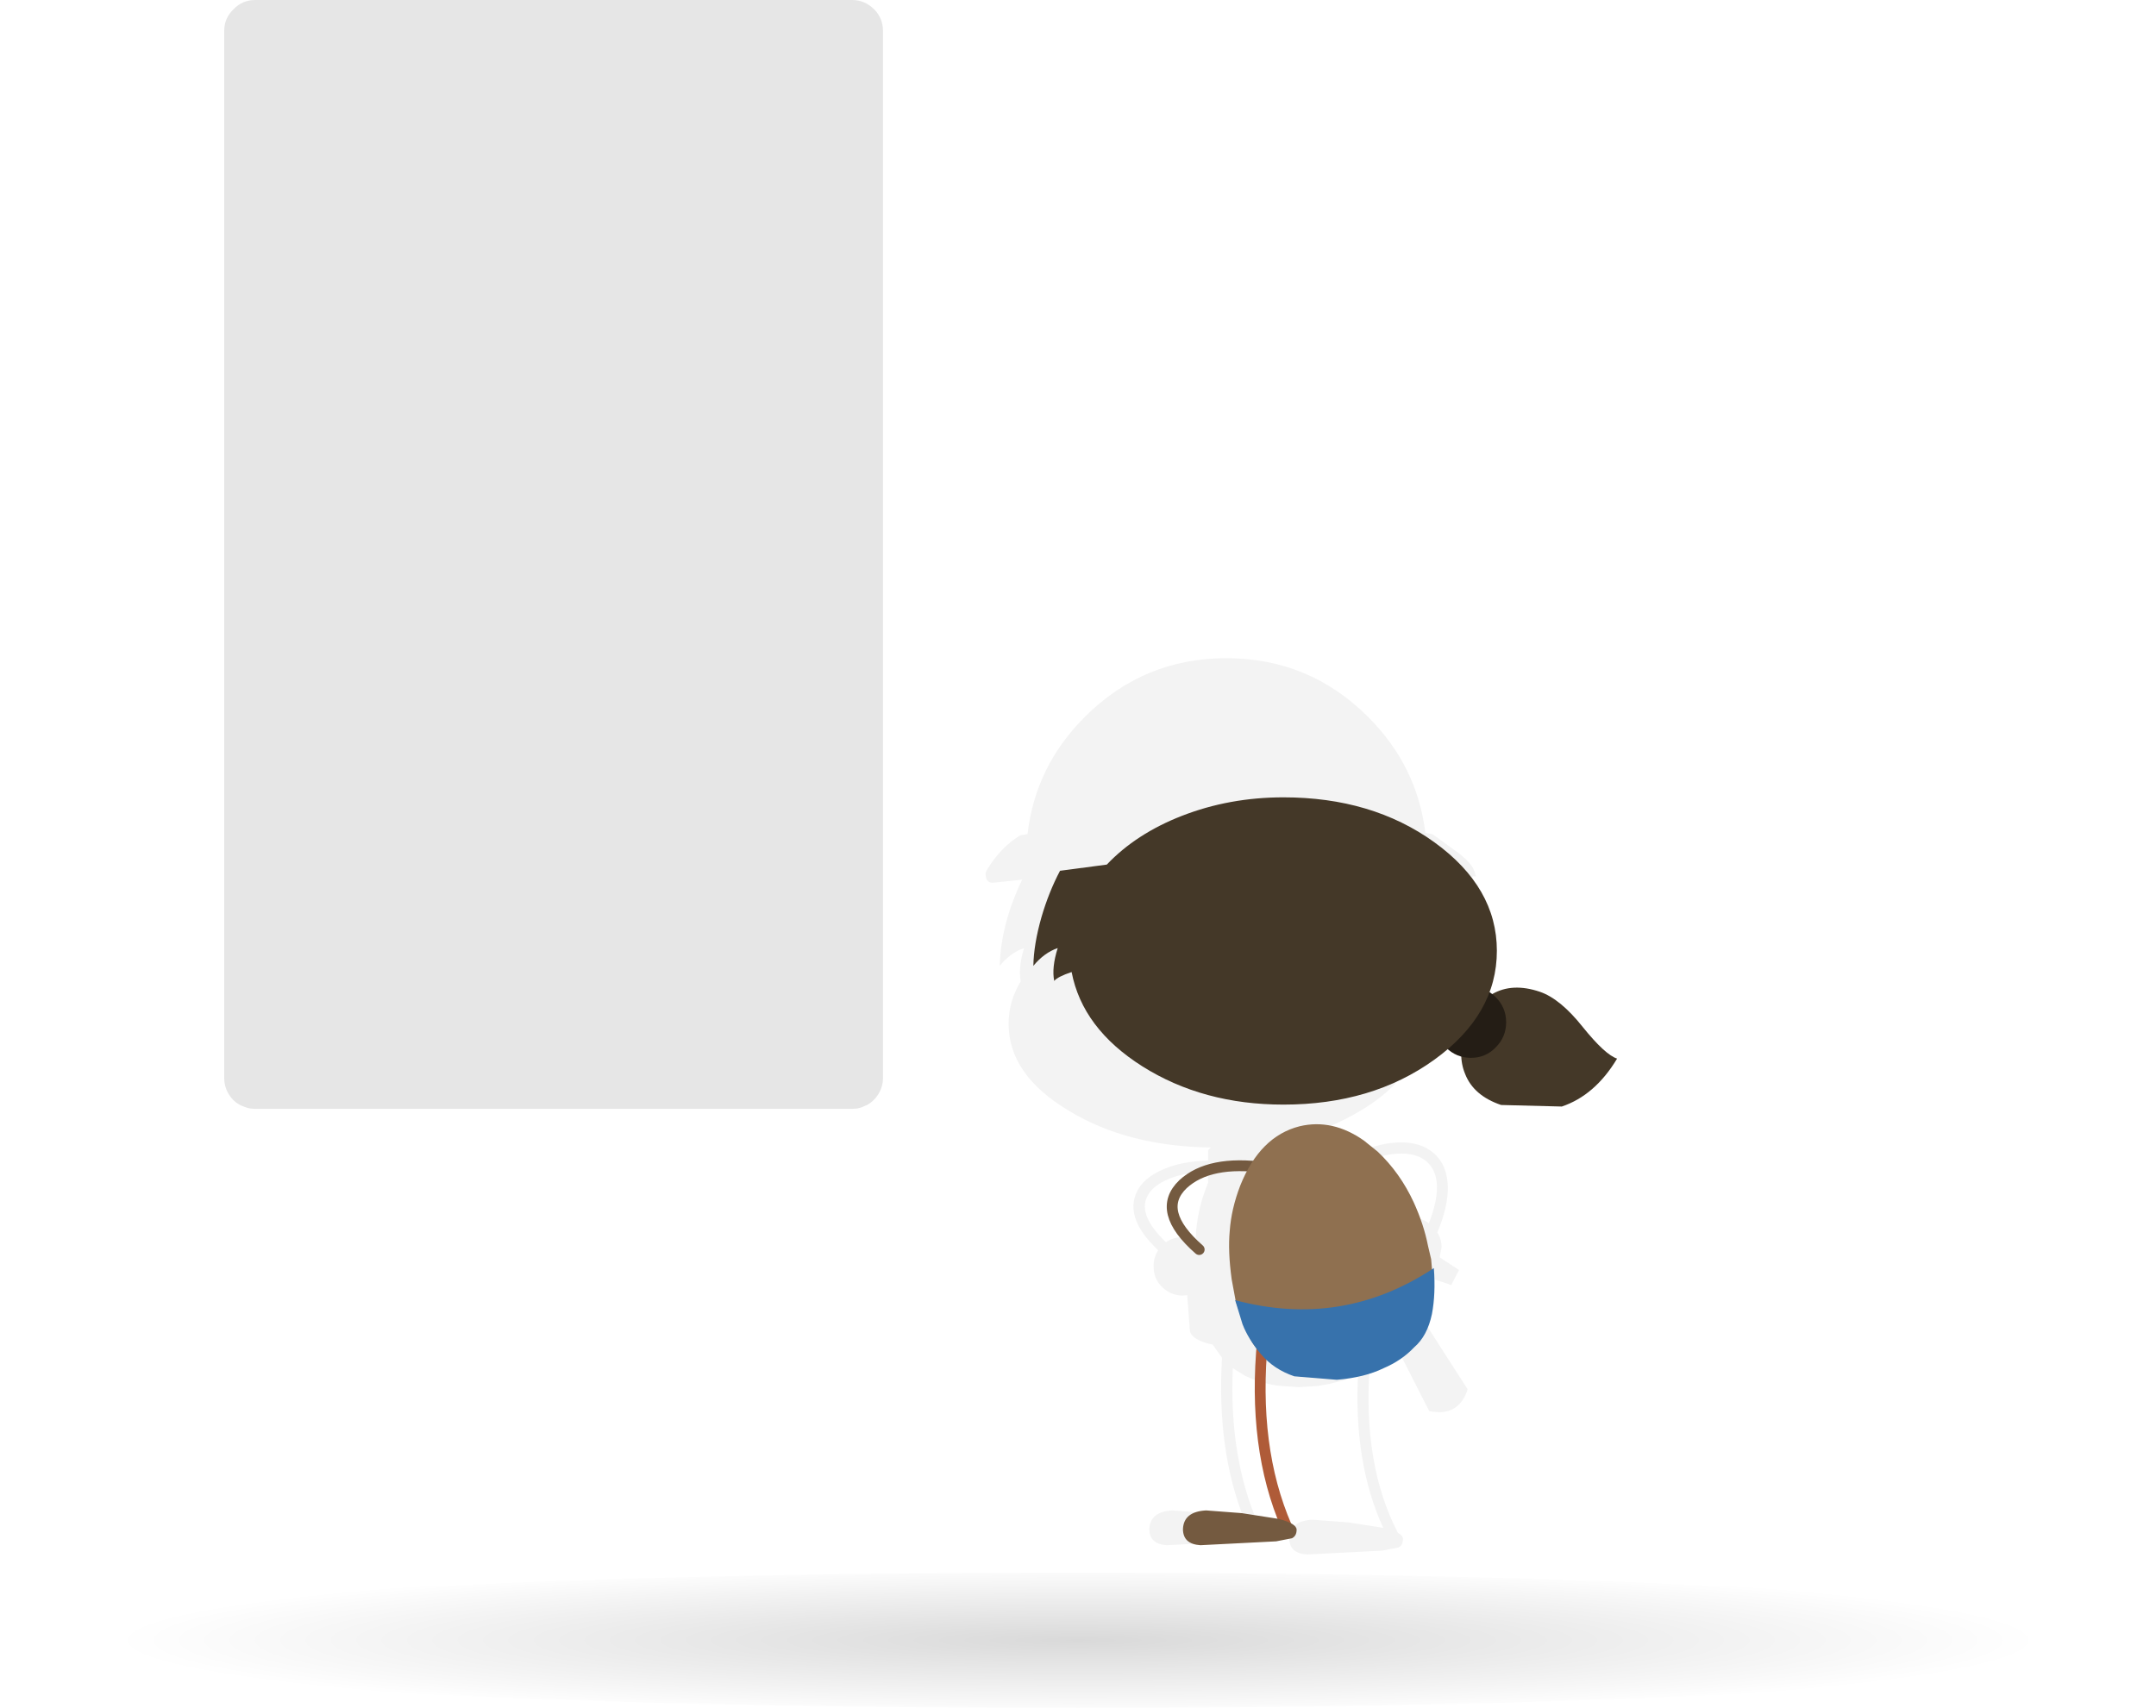 <?xml version="1.0" encoding="UTF-8" standalone="no"?>
<svg xmlns:ffdec="https://www.free-decompiler.com/flash" xmlns:xlink="http://www.w3.org/1999/xlink" ffdec:objectType="shape" height="220.95px" width="278.85px" xmlns="http://www.w3.org/2000/svg">
  <g transform="matrix(1.0, 0.0, 0.0, 1.0, 170.75, 129.3)">
    <path d="M-17.8 30.75 Q-16.75 30.75 -16.1 31.15 L-16.05 29.95 Q-15.75 26.8 -14.65 24.1 L-14.5 23.7 -14.55 22.25 Q-17.45 22.35 -19.55 23.2 -21.75 24.1 -22.4 25.55 -23.55 27.95 -19.95 31.4 -19.0 30.75 -17.8 30.75 M9.95 19.95 Q7.5 20.1 4.8 21.5 6.65 23.75 7.75 26.25 L8.05 26.85 8.15 26.85 9.05 29.6 9.2 29.4 Q10.35 28.25 11.9 28.25 13.1 28.25 14.05 28.95 16.3 23.2 13.75 20.95 12.4 19.8 9.95 19.95 M14.45 -21.4 L14.65 -21.3 18.15 -18.75 Q19.7 -17.45 19.9 -16.65 L19.95 -16.6 20.15 -15.9 19.8 -15.95 19.75 -15.9 19.3 -15.35 Q19.0 -15.1 18.3 -15.1 L14.6 -15.45 Q15.9 -12.85 16.7 -9.55 17.55 -5.85 17.45 -2.65 15.0 -4.9 13.85 -4.5 13.55 -1.9 12.55 0.15 L13.0 3.15 Q13.0 9.75 5.2 14.4 3.15 15.6 1.25 16.4 L1.9 16.85 1.85 18.7 3.1 19.7 3.8 20.4 Q6.95 18.65 9.95 18.5 12.95 18.35 14.7 19.9 16.05 21.05 16.4 23.1 16.9 25.95 15.15 30.15 15.7 31.0 15.7 32.05 L15.45 33.35 17.95 35.0 16.95 36.95 16.55 36.8 13.05 35.65 12.3 35.8 12.45 37.95 12.4 37.95 Q13.1 39.15 12.85 40.75 L19.05 50.4 19.0 50.65 Q18.0 53.4 15.35 53.4 L14.35 53.3 14.1 53.25 9.65 44.5 9.2 45.15 Q7.9 46.5 6.4 47.45 5.5 60.25 10.05 69.0 10.7 69.35 10.7 69.8 10.7 70.65 10.1 70.9 L8.05 71.3 -1.7 71.8 Q-4.0 71.65 -4.0 69.7 -3.9 67.45 -1.0 67.3 L3.65 67.65 8.15 68.35 Q4.3 59.95 4.9 48.45 L3.3 49.2 1.1 49.75 -0.3 50.0 -2.75 50.15 -5.05 50.0 Q-7.3 49.8 -9.7 48.7 L-11.3 47.7 Q-11.8 59.2 -8.05 67.8 -7.4 68.15 -7.4 68.6 -7.4 69.4 -8.0 69.7 L-10.05 70.1 -19.85 70.6 Q-22.1 70.45 -22.1 68.5 -22.0 66.25 -19.1 66.1 L-14.5 66.45 -9.85 67.2 Q-13.4 58.25 -12.7 46.35 L-13.9 44.65 Q-16.55 44.1 -16.85 42.9 L-17.2 38.25 -17.8 38.3 Q-19.35 38.3 -20.5 37.15 -21.55 36.1 -21.55 34.5 -21.55 33.35 -20.95 32.45 -25.3 28.35 -23.75 24.95 -22.9 23.1 -20.35 22.0 -17.85 20.9 -14.5 20.85 L-14.5 19.5 -14.15 19.15 Q-24.95 19.0 -32.5 14.4 -40.3 9.75 -40.3 3.15 -40.3 0.2 -38.7 -2.4 L-38.75 -2.4 Q-39.05 -4.25 -38.3 -6.65 -40.05 -6.05 -41.45 -4.35 -41.3 -9.75 -38.55 -15.5 L-42.35 -15.1 Q-43.15 -15.1 -43.25 -15.95 -43.35 -16.45 -43.1 -16.75 L-43.05 -16.85 Q-41.3 -19.7 -38.85 -21.2 L-38.7 -21.25 -37.85 -21.4 Q-36.85 -30.15 -30.45 -36.55 -22.85 -44.15 -12.15 -44.15 -1.4 -44.15 6.2 -36.55 12.55 -30.2 13.6 -21.55 L14.45 -21.4" fill="#000000" fill-opacity="0.047" fill-rule="evenodd" stroke="none"/>
    <path d="M-60.55 -129.3 Q-58.9 -129.3 -57.7 -128.1 -56.55 -126.95 -56.55 -125.3 L-56.55 10.15 Q-56.55 11.3 -57.15 12.25 -57.75 13.2 -58.7 13.7 L-58.75 13.7 -59.3 13.95 -59.85 14.1 -60.55 14.15 -137.75 14.15 -138.4 14.1 -138.65 14.05 -139.1 13.9 Q-140.3 13.5 -141.0 12.5 -141.75 11.45 -141.75 10.15 L-141.75 -125.3 Q-141.75 -126.95 -140.55 -128.1 -139.4 -129.3 -137.75 -129.3 L-60.55 -129.3" fill="#000000" fill-opacity="0.098" fill-rule="evenodd" stroke="none"/>
    <path d="M67.3 89.1 Q26.5 91.65 -31.3 91.65 -89.1 91.65 -129.9 89.1 -170.75 86.55 -170.75 82.9 -170.75 79.3 -129.9 76.75 -88.95 74.15 -31.3 74.15 26.35 74.15 67.3 76.75 108.1 79.3 108.1 82.9 108.1 86.55 67.3 89.1" fill="url(#gradient0)" fill-rule="evenodd" stroke="none"/>
    <path d="M23.4 13.65 Q19.85 12.45 18.75 9.65 17.7 7.15 18.8 3.9 19.9 0.65 22.25 -0.7 24.85 -2.2 28.4 -1.0 31.05 -0.1 33.95 3.55 36.85 7.15 38.4 7.65 35.55 12.4 31.25 13.85 L23.4 13.65" fill="#443828" fill-rule="evenodd" stroke="none"/>
    <path d="M14.9 2.95 Q14.9 1.05 16.25 -0.3 17.6 -1.65 19.5 -1.65 21.35 -1.65 22.7 -0.3 24.05 1.05 24.05 2.95 24.05 4.85 22.7 6.2 21.4 7.55 19.5 7.55 17.6 7.55 16.25 6.2 14.9 4.85 14.9 2.95" fill="#241d15" fill-rule="evenodd" stroke="none"/>
    <path d="M-4.75 -26.15 Q6.7 -26.15 14.75 -20.35 22.85 -14.5 22.85 -6.3 22.85 1.95 14.75 7.8 6.7 13.6 -4.75 13.6 -15.15 13.6 -23.0 8.65 -30.75 3.75 -32.15 -3.55 -33.95 -2.95 -34.4 -2.4 -34.75 -4.1 -33.95 -6.65 -35.7 -6.05 -37.1 -4.35 -37.05 -7.15 -36.05 -10.65 -35.1 -13.9 -33.65 -16.65 L-27.6 -17.45 Q-23.8 -21.45 -17.9 -23.75 -11.75 -26.15 -4.75 -26.15" fill="#443828" fill-rule="evenodd" stroke="none"/>
    <path d="M-7.1 21.75 Q-14.35 20.75 -17.75 23.9 -21.35 27.35 -15.65 32.35" fill="none" stroke="#745a40" stroke-linecap="round" stroke-linejoin="round" stroke-width="1.4"/>
    <path d="M-7.45 44.0 Q-8.8 57.95 -4.35 68.2" fill="none" stroke="#af5b38" stroke-linecap="round" stroke-linejoin="round" stroke-width="1.4"/>
    <path d="M-5.35 67.2 Q-3.05 67.8 -3.05 68.6 -3.05 69.4 -3.65 69.7 L-5.7 70.1 -15.5 70.6 Q-17.75 70.45 -17.75 68.5 -17.65 66.25 -14.75 66.1 L-10.15 66.45 -5.35 67.2" fill="#745a40" fill-rule="evenodd" stroke="none"/>
    <path d="M7.45 19.7 Q10.35 22.45 12.1 26.25 13.4 29.1 13.95 31.9 L14.35 33.6 14.65 37.1 14.5 39.55 Q14.15 42.1 13.2 43.6 11.55 46.1 7.5 47.8 L5.05 48.5 1.2 49.0 -2.6 48.75 -4.8 48.0 -6.25 47.1 -7.05 46.45 Q-8.5 45.1 -9.25 43.5 L-9.75 42.55 -10.95 38.9 -11.45 36.2 Q-11.95 32.55 -11.7 29.95 -11.5 27.1 -10.35 24.1 -7.8 17.7 -2.65 16.4 1.6 15.4 5.65 18.25 L7.45 19.7" fill="#8f7050" fill-rule="evenodd" stroke="none"/>
    <path d="M14.45 40.7 Q13.85 43.55 12.15 45.0 10.55 46.7 8.2 47.7 5.75 48.9 2.15 49.2 L-3.35 48.75 Q-6.0 47.85 -7.65 45.9 -9.3 43.95 -10.05 42.0 L-11.0 38.9 Q2.85 42.6 14.7 34.75 14.95 38.1 14.45 40.7" fill="#3772ac" fill-rule="evenodd" stroke="none"/>
  </g>
  <defs>
    <radialGradient cx="0" cy="0" gradientTransform="matrix(0.152, 0.0, 0.0, -0.012, -31.3, 82.9)" gradientUnits="userSpaceOnUse" id="gradient0" r="819.2" spreadMethod="pad">
      <stop offset="0.0" stop-color="#000000" stop-opacity="0.149"/>
      <stop offset="1.0" stop-color="#000000" stop-opacity="0.0"/>
    </radialGradient>
  </defs>
</svg>
